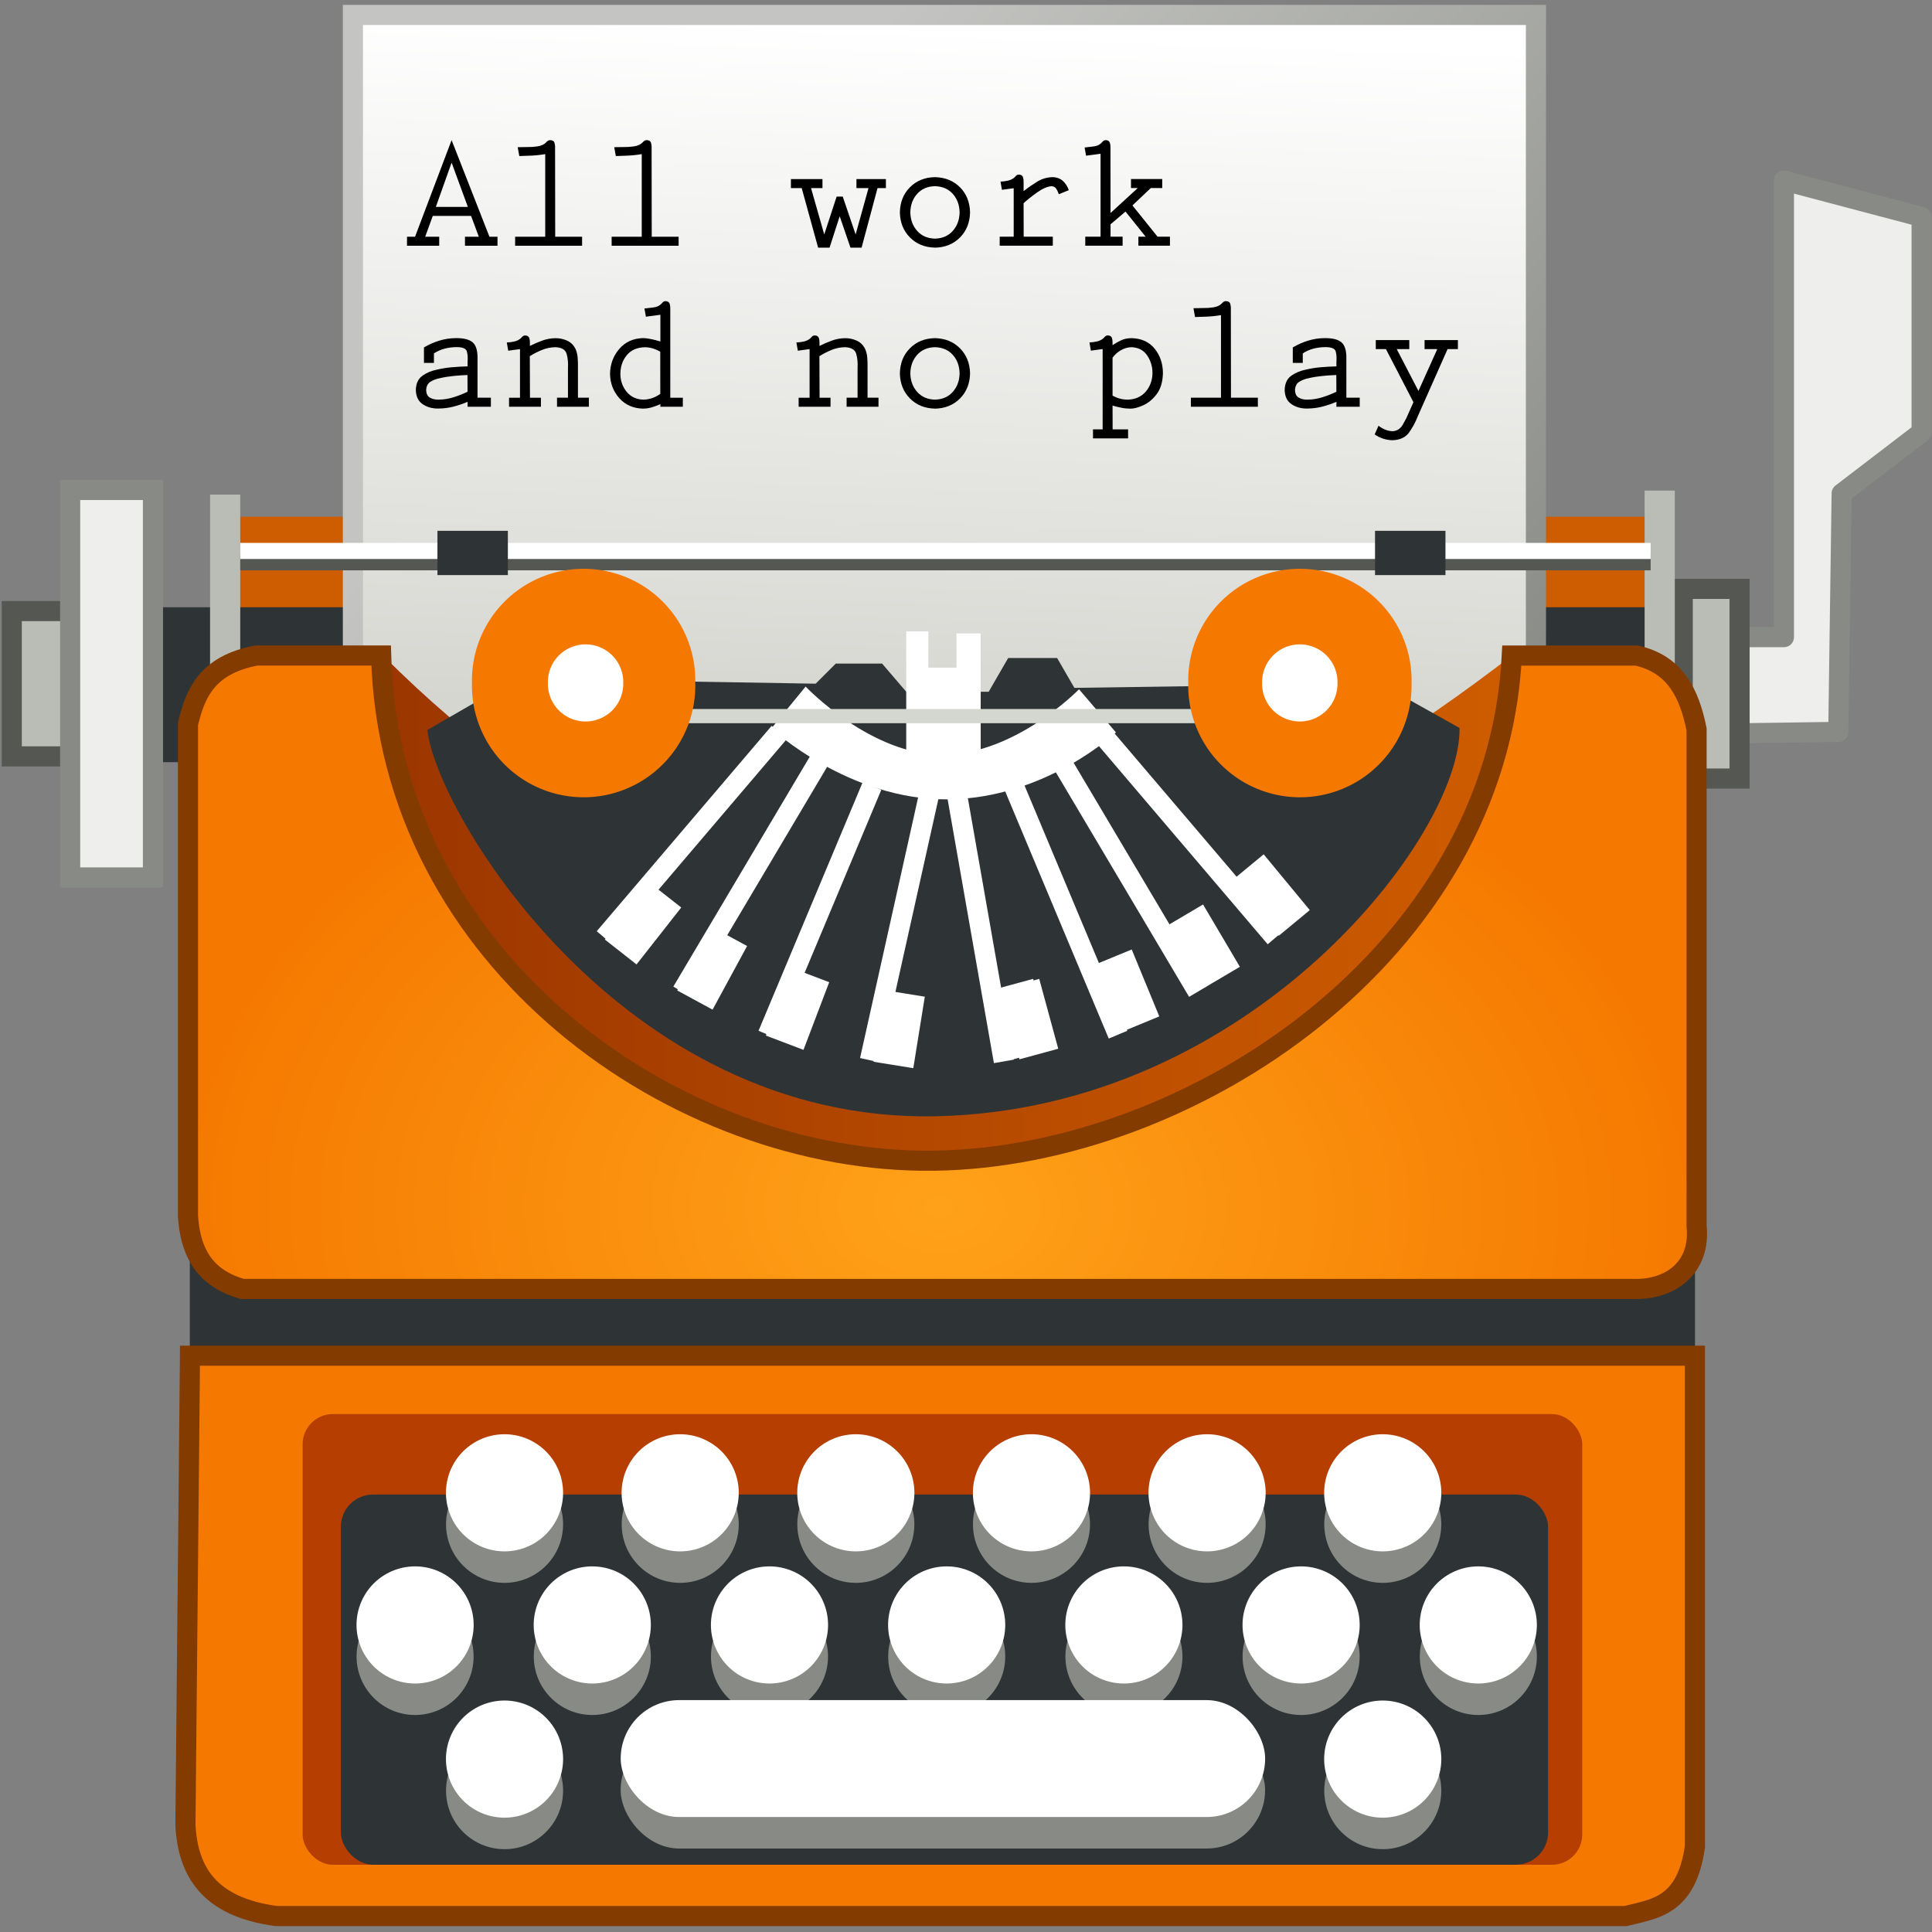 <?xml version="1.0" encoding="UTF-8" standalone="no"?>
<!-- Created with Inkscape (http://www.inkscape.org/) -->

<svg
   xmlns:dc="http://purl.org/dc/elements/1.1/"
   xmlns:cc="http://creativecommons.org/ns#"
   xmlns:rdf="http://www.w3.org/1999/02/22-rdf-syntax-ns#"
   xmlns:svg="http://www.w3.org/2000/svg"
   xmlns="http://www.w3.org/2000/svg"
   xmlns:xlink="http://www.w3.org/1999/xlink"
   xmlns:sodipodi="http://sodipodi.sourceforge.net/DTD/sodipodi-0.dtd"
   xmlns:inkscape="http://www.inkscape.org/namespaces/inkscape"
   width="48px"
   height="48px"
   id="svg4110"
   version="1.1"
   inkscape:version="0.48.5 r10040"
   sodipodi:docname="New document 5">
  <rect width="100%" height="100%" fill="#808080" stroke="none"/>
  <defs
     id="defs4112">
    <linearGradient
       id="linearGradient5194">
      <stop
         style="stop-color:#ffa219;stop-opacity:1;"
         offset="0"
         id="stop5196" />
      <stop
         style="stop-color:#f57900;stop-opacity:1;"
         offset="1"
         id="stop5198" />
    </linearGradient>
    <linearGradient
       id="linearGradient5082">
      <stop
         style="stop-color:#9c3600;stop-opacity:1;"
         offset="0"
         id="stop5084" />
      <stop
         style="stop-color:#ce5c00;stop-opacity:1"
         offset="1"
         id="stop5086" />
    </linearGradient>
    <linearGradient
       id="linearGradient5018">
      <stop
         style="stop-color:#c4c5c2;stop-opacity:1;"
         offset="0"
         id="stop5020" />
      <stop
         style="stop-color:#888a85;stop-opacity:1;"
         offset="1"
         id="stop5022" />
    </linearGradient>
    <linearGradient
       id="linearGradient5008">
      <stop
         style="stop-color:#ffffff;stop-opacity:1;"
         offset="0"
         id="stop5010" />
      <stop
         style="stop-color:#d6d6d1;stop-opacity:1;"
         offset="1"
         id="stop5012" />
    </linearGradient>
    <linearGradient
       inkscape:collect="always"
       xlink:href="#linearGradient5008"
       id="linearGradient5014"
       x1="24.413"
       y1="0.674"
       x2="23.798"
       y2="18.099"
       gradientUnits="userSpaceOnUse"
       gradientTransform="matrix(1,0,0,0.979,-0.338,0.078)" />
    <linearGradient
       inkscape:collect="always"
       xlink:href="#linearGradient5018"
       id="linearGradient5024"
       x1="21.028"
       y1="1.785"
       x2="38.698"
       y2="18.099"
       gradientUnits="userSpaceOnUse"
       gradientTransform="matrix(1,0,0,0.979,-0.338,0.078)" />
    <linearGradient
       inkscape:collect="always"
       xlink:href="#linearGradient5082"
       id="linearGradient5088"
       x1="9.856"
       y1="23.092"
       x2="37.898"
       y2="23.092"
       gradientUnits="userSpaceOnUse"
       gradientTransform="translate(-0.338,-0.357)" />
    <radialGradient
       inkscape:collect="always"
       xlink:href="#linearGradient5194"
       id="radialGradient5200"
       cx="23.682"
       cy="37.028"
       fx="23.682"
       fy="37.028"
       r="18.746"
       gradientTransform="matrix(1,0.008,-0.006,0.702,-0.125,3.8)"
       gradientUnits="userSpaceOnUse" />
  </defs>
  <sodipodi:namedview
     id="base"
     pagecolor="#ffffff"
     bordercolor="#666666"
     borderopacity="1.0"
     inkscape:pageopacity="0.0"
     inkscape:pageshadow="2"
     inkscape:zoom="14"
     inkscape:cx="-0.7417906"
     inkscape:cy="8.3182727"
     inkscape:current-layer="layer1"
     showgrid="false"
     inkscape:grid-bbox="true"
     inkscape:document-units="px"
     inkscape:window-width="2560"
     inkscape:window-height="1537"
     inkscape:window-x="-8"
     inkscape:window-y="-8"
     inkscape:window-maximized="1">
    <inkscape:grid
       type="xygrid"
       id="grid5241" />
  </sodipodi:namedview>
  <g
     id="layer1"
     inkscape:label="Layer 1"
     inkscape:groupmode="layer">
    <rect
       style="color:#000000;fill:#2e3436;fill-opacity:1;fill-rule:nonzero;stroke:none;stroke-width:0.1;marker:none;visibility:visible;display:inline;overflow:visible;enable-background:accumulate"
       id="rect5004"
       width="37.396"
       height="12.654"
       x="4.716"
       y="27.017" />
    <rect
       style="color:#000000;fill:#eeeeec;stroke:#888a85;stroke-width:0.5;stroke-miterlimit:4;stroke-dasharray:none;marker:none;visibility:visible;display:inline;overflow:visible;enable-background:accumulate"
       id="rect4992"
       width="1.55"
       height="2.649"
       x="41.26"
       y="15.737" />
    <path
       style="color:#000000;fill:#eeeeec;stroke:#888a85;stroke-width:0.5;stroke-linejoin:round;stroke-miterlimit:4;stroke-dasharray:none;marker:none;visibility:visible;display:inline;overflow:visible;enable-background:accumulate"
       d="m 43.236,15.829 1.085,0 0,-11.343 3.421,0.904 0,5.35 -1.986,1.52 -0.084,5.924 -2.812,0.04 z"
       id="path4996"
       inkscape:connector-curvature="0"
       sodipodi:nodetypes="ccccccccc" />
    <rect
       style="color:#000000;fill:#babdb6;stroke:#555753;stroke-width:0.5;stroke-miterlimit:4;stroke-dasharray:none;marker:none;visibility:visible;display:inline;overflow:visible;enable-background:accumulate"
       id="rect4994"
       width="1.412"
       height="4.713"
       x="41.807"
       y="14.63" />
    <rect
       style="color:#000000;fill:#ce5c00;stroke:none;stroke-width:0.1;marker:none;visibility:visible;display:inline;overflow:visible;enable-background:accumulate"
       id="rect4907"
       width="35.29"
       height="4.099"
       x="5.619"
       y="12.838" />
    <rect
       style="color:#000000;fill:#2e3436;stroke:none;stroke-width:0.1;marker:none;visibility:visible;display:inline;overflow:visible;enable-background:accumulate"
       id="rect4901"
       width="37.817"
       height="3.849"
       x="3.42"
       y="15.087" />
    <rect
       style="color:#000000;fill:#babdb6;stroke:none;stroke-width:0.1;marker:none;visibility:visible;display:inline;overflow:visible;enable-background:accumulate"
       id="rect4905"
       width="0.75"
       height="5.499"
       x="5.219"
       y="12.288" />
    <rect
       style="color:#000000;fill:url(#linearGradient5014);fill-opacity:1;stroke:url(#linearGradient5024);stroke-width:0.5;stroke-miterlimit:4;stroke-dasharray:none;marker:none;visibility:visible;display:inline;overflow:visible;enable-background:accumulate"
       id="rect4911"
       width="29.392"
       height="19.615"
       x="8.768"
       y="0.371" />
    <rect
       style="color:#000000;fill:#babdb6;stroke:none;stroke-width:0.1;marker:none;visibility:visible;display:inline;overflow:visible;enable-background:accumulate"
       id="rect4909"
       width="0.75"
       height="5.598"
       x="40.86"
       y="12.188" />
    <path
       style="color:#000000;fill:url(#linearGradient5088);fill-opacity:1;stroke:none;stroke-width:0.1;marker:none;visibility:visible;display:inline;overflow:visible;enable-background:accumulate"
       d="m 9.518,16.287 c 8.709,8.732 18.135,7.648 28.042,0 l 0,12.897 -27.643,0 z"
       id="path4921"
       inkscape:connector-curvature="0"
       sodipodi:nodetypes="ccccc" />
    <path
       style="color:#000000;fill:#2e3436;stroke:none;stroke-width:0.1;marker:none;visibility:visible;display:inline;overflow:visible;enable-background:accumulate"
       d="m 10.618,18.136 2.506,-1.447 4.192,0.247 2.949,0.05 0.5,-0.5 1.15,0 0.6,0.7 2.049,0 0.484,-0.838 1.216,0 0.429,0.742 3.72,-0.054 4.599,0.35 1.25,0.7 c 0.051,2.65 -5.14,9.475 -12.996,9.647 -7.856,0.172 -12.447,-7.601 -12.647,-9.597 z"
       id="path4946"
       inkscape:connector-curvature="0"
       sodipodi:nodetypes="cccccccccccccczc" />
    <path
       style="fill:url(#radialGradient5200);fill-opacity:1;stroke:#833b00;stroke-width:0.5;stroke-miterlimit:4;stroke-opacity:1;stroke-dasharray:none"
       d="m 4.67,30.204 0,-12.218 c 0.182,-0.759 0.468,-1.466 1.7,-1.7 l 3.099,0 C 9.66,23.872 16.814,28.927 23.215,28.837 29.615,28.747 37.197,23.666 37.561,16.287 l 3.099,0 c 0.971,0.216 1.313,0.956 1.491,1.833 l 0,12.334 c 0.11,1.04 -0.647,1.596 -1.57,1.57 l -34.561,0 C 5.288,31.812 4.738,31.345 4.67,30.204 z"
       id="path4129"
       inkscape:connector-curvature="0"
       sodipodi:nodetypes="cccczccccccc" />
    <rect
       style="color:#000000;fill:#babdb6;stroke:#555753;stroke-width:0.5;stroke-miterlimit:4;stroke-dasharray:none;marker:none;visibility:visible;display:inline;overflow:visible;enable-background:accumulate"
       id="rect4903"
       width="1.654"
       height="3.61"
       x="0.292"
       y="15.182" />
    <rect
       style="color:#000000;fill:#eeeeec;fill-opacity:1;fill-rule:nonzero;stroke:#888a85;stroke-width:0.5;stroke-miterlimit:4;stroke-dasharray:none;marker:none;visibility:visible;display:inline;overflow:visible;enable-background:accumulate"
       id="rect4899"
       width="2.057"
       height="9.627"
       x="1.743"
       y="12.173" />
    <path
       style="color:#000000;fill:#f57900;stroke:#833b00;stroke-width:0.5;marker:none;visibility:visible;display:inline;overflow:visible;enable-background:accumulate;stroke-miterlimit:4;stroke-dasharray:none;stroke-opacity:1"
       d="m 4.72,33.682 37.39,0 0,12.197 c -0.211,1.484 -0.993,1.542 -1.725,1.725 l -33.516,0 C 5.2,47.383 4.666,46.501 4.607,45.341 z"
       id="path4962"
       inkscape:connector-curvature="0"
       sodipodi:nodetypes="ccccccc" />
    <rect
       style="color:#000000;fill:#b53e00;fill-opacity:1;stroke:none;stroke-width:0.1;marker:none;visibility:visible;display:inline;overflow:visible;enable-background:accumulate"
       id="rect4970"
       width="31.791"
       height="11.197"
       x="7.519"
       y="35.132"
       ry="0.75" />
    <rect
       y="37.131"
       x="8.469"
       height="9.197"
       width="29.992"
       id="rect4972"
       style="color:#000000;fill:#2e3436;stroke:none;stroke-width:0.1;marker:none;visibility:visible;display:inline;overflow:visible;enable-background:accumulate"
       ry="0.8" />
    <rect
       y="13.77"
       x="5.969"
       height="0.4"
       width="35.041"
       id="rect5016"
       style="color:#000000;fill:#555753;stroke:none;stroke-width:0.1;marker:none;visibility:visible;display:inline;overflow:visible;enable-background:accumulate" />
    <rect
       style="color:#000000;fill:#ffffff;stroke:none;stroke-width:0.1;marker:none;visibility:visible;display:inline;overflow:visible;enable-background:accumulate"
       id="rect4974"
       width="35.041"
       height="0.4"
       x="5.969"
       y="13.488" />
    <path
       style="color:#000000;fill:#ffffff;stroke:none;stroke-width:0.1;marker:none;visibility:visible;display:inline;overflow:visible;enable-background:accumulate"
       d="m 22.515,18.886 0,-3.199 0.55,0 0,0.9 0.7,0 0,-0.85 0.6,0 0,3.099 z"
       id="path4980"
       inkscape:connector-curvature="0" />
    <path
       style="color:#000000;fill:#ffffff;stroke:none;stroke-width:0.1;marker:none;visibility:visible;display:inline;overflow:visible;enable-background:accumulate"
       d="m 19.163,18.099 0.852,-1.041 c 0,0 1.631,1.72 3.435,1.695 1.804,-0.024 3.358,-1.628 3.358,-1.628 l 0.917,1.072 c 0,0 -1.737,1.645 -4.189,1.663 -2.452,0.018 -4.372,-1.761 -4.372,-1.761 z"
       id="path4954"
       inkscape:connector-curvature="0"
       sodipodi:nodetypes="cczcczc" />
    <rect
       style="color:#000000;fill:#2e3436;stroke:none;stroke-width:0.1;marker:none;visibility:visible;display:inline;overflow:visible;enable-background:accumulate"
       id="rect4976"
       width="1.75"
       height="1.1"
       x="10.868"
       y="13.188" />
    <rect
       y="13.188"
       x="34.162"
       height="1.1"
       width="1.75"
       id="rect4978"
       style="color:#000000;fill:#2e3436;stroke:none;stroke-width:0.1;marker:none;visibility:visible;display:inline;overflow:visible;enable-background:accumulate" />
    <rect
       style="color:#000000;fill:#d3d7cf;fill-opacity:1;fill-rule:nonzero;stroke:none;stroke-width:0.1;marker:none;visibility:visible;display:inline;overflow:visible;enable-background:accumulate"
       id="rect5006"
       width="13.714"
       height="0.353"
       x="16.663"
       y="17.615" />
    <path
       sodipodi:type="arc"
       style="color:#000000;fill:#f57900;stroke:none;stroke-width:0.096;marker:none;visibility:visible;display:inline;overflow:visible;enable-background:accumulate"
       id="path4913"
       sodipodi:cx="20.339285"
       sodipodi:cy="20.482143"
       sodipodi:rx="1.9107143"
       sodipodi:ry="1.9107143"
       d="m 22.25,20.482 a 1.911,1.911 0 1 1 -3.821,0 1.911,1.911 0 1 1 3.821,0 z"
       transform="matrix(1.452,0,0,1.452,-15.033,-12.77)" />
    <path
       transform="matrix(1.452,0,0,1.452,2.763,-12.77)"
       d="m 22.25,20.482 a 1.911,1.911 0 1 1 -3.821,0 1.911,1.911 0 1 1 3.821,0 z"
       sodipodi:ry="1.9107143"
       sodipodi:rx="1.9107143"
       sodipodi:cy="20.482143"
       sodipodi:cx="20.339285"
       id="path4915"
       style="color:#000000;fill:#f57900;stroke:none;stroke-width:0.096;marker:none;visibility:visible;display:inline;overflow:visible;enable-background:accumulate"
       sodipodi:type="arc" />
    <path
       sodipodi:type="arc"
       style="color:#000000;fill:#ffffff;stroke:none;stroke-width:0.286;marker:none;visibility:visible;display:inline;overflow:visible;enable-background:accumulate"
       id="path4917"
       sodipodi:cx="20.339285"
       sodipodi:cy="20.482143"
       sodipodi:rx="1.9107143"
       sodipodi:ry="1.9107143"
       d="m 22.25,20.482 a 1.911,1.911 0 1 1 -3.821,0 1.911,1.911 0 1 1 3.821,0 z"
       transform="matrix(0.49,0,0,0.49,22.327,6.931)" />
    <path
       transform="matrix(0.49,0,0,0.49,4.582,6.931)"
       d="m 22.25,20.482 a 1.911,1.911 0 1 1 -3.821,0 1.911,1.911 0 1 1 3.821,0 z"
       sodipodi:ry="1.9107143"
       sodipodi:rx="1.9107143"
       sodipodi:cy="20.482143"
       sodipodi:cx="20.339285"
       id="path4919"
       style="color:#000000;fill:#ffffff;stroke:none;stroke-width:0.286;marker:none;visibility:visible;display:inline;overflow:visible;enable-background:accumulate"
       sodipodi:type="arc" />
    <g
       id="g5176"
       transform="translate(-0.338,-0.18)"
       style="fill:#888a85">
      <path
         transform="matrix(2.089,0,0,2.089,-27.438,-32.19)"
         d="m 18.929,35.196 c 0,0.385 -0.312,0.696 -0.696,0.696 -0.385,0 -0.696,-0.312 -0.696,-0.696 0,-0.385 0.312,-0.696 0.696,-0.696 0.385,0 0.696,0.312 0.696,0.696 z"
         sodipodi:ry="0.6964286"
         sodipodi:rx="0.6964286"
         sodipodi:cy="35.19643"
         sodipodi:cx="18.232143"
         id="path5144"
         style="color:#000000;fill:#888a85;stroke:none;stroke-width:0.1;marker:none;visibility:visible;display:inline;overflow:visible;enable-background:accumulate"
         sodipodi:type="arc" />
      <path
         sodipodi:type="arc"
         style="color:#000000;fill:#888a85;stroke:none;stroke-width:0.1;marker:none;visibility:visible;display:inline;overflow:visible;enable-background:accumulate"
         id="path5146"
         sodipodi:cx="18.232143"
         sodipodi:cy="35.19643"
         sodipodi:rx="0.6964286"
         sodipodi:ry="0.6964286"
         d="m 18.929,35.196 c 0,0.385 -0.312,0.696 -0.696,0.696 -0.385,0 -0.696,-0.312 -0.696,-0.696 0,-0.385 0.312,-0.696 0.696,-0.696 0.385,0 0.696,0.312 0.696,0.696 z"
         transform="matrix(2.089,0,0,2.089,-23.035,-32.19)" />
      <path
         transform="matrix(2.089,0,0,2.089,-25.215,-28.856)"
         d="m 18.929,35.196 c 0,0.385 -0.312,0.696 -0.696,0.696 -0.385,0 -0.696,-0.312 -0.696,-0.696 0,-0.385 0.312,-0.696 0.696,-0.696 0.385,0 0.696,0.312 0.696,0.696 z"
         sodipodi:ry="0.6964286"
         sodipodi:rx="0.6964286"
         sodipodi:cy="35.19643"
         sodipodi:cx="18.232143"
         id="path5148"
         style="color:#000000;fill:#888a85;stroke:none;stroke-width:0.1;marker:none;visibility:visible;display:inline;overflow:visible;enable-background:accumulate"
         sodipodi:type="arc" />
      <rect
         style="color:#000000;fill:#888a85;fill-opacity:1;fill-rule:nonzero;stroke:none;stroke-width:1;marker:none;visibility:visible;display:inline;overflow:visible;enable-background:accumulate"
         id="rect5150"
         width="16.011"
         height="2.904"
         x="15.758"
         y="43.202"
         ry="1.452" />
      <path
         transform="matrix(2.089,0,0,2.089,-3.396,-28.856)"
         d="m 18.929,35.196 c 0,0.385 -0.312,0.696 -0.696,0.696 -0.385,0 -0.696,-0.312 -0.696,-0.696 0,-0.385 0.312,-0.696 0.696,-0.696 0.385,0 0.696,0.312 0.696,0.696 z"
         sodipodi:ry="0.6964286"
         sodipodi:rx="0.6964286"
         sodipodi:cy="35.19643"
         sodipodi:cx="18.232143"
         id="path5152"
         style="color:#000000;fill:#888a85;stroke:none;stroke-width:0.1;marker:none;visibility:visible;display:inline;overflow:visible;enable-background:accumulate"
         sodipodi:type="arc" />
      <path
         sodipodi:type="arc"
         style="color:#000000;fill:#888a85;stroke:none;stroke-width:0.1;marker:none;visibility:visible;display:inline;overflow:visible;enable-background:accumulate"
         id="path5154"
         sodipodi:cx="18.232143"
         sodipodi:cy="35.19643"
         sodipodi:rx="0.6964286"
         sodipodi:ry="0.6964286"
         d="m 18.929,35.196 c 0,0.385 -0.312,0.696 -0.696,0.696 -0.385,0 -0.696,-0.312 -0.696,-0.696 0,-0.385 0.312,-0.696 0.696,-0.696 0.385,0 0.696,0.312 0.696,0.696 z"
         transform="matrix(2.089,0,0,2.089,-25.215,-35.473)" />
      <path
         transform="matrix(2.089,0,0,2.089,-20.851,-35.473)"
         d="m 18.929,35.196 c 0,0.385 -0.312,0.696 -0.696,0.696 -0.385,0 -0.696,-0.312 -0.696,-0.696 0,-0.385 0.312,-0.696 0.696,-0.696 0.385,0 0.696,0.312 0.696,0.696 z"
         sodipodi:ry="0.6964286"
         sodipodi:rx="0.6964286"
         sodipodi:cy="35.19643"
         sodipodi:cx="18.232143"
         id="path5156"
         style="color:#000000;fill:#888a85;stroke:none;stroke-width:0.1;marker:none;visibility:visible;display:inline;overflow:visible;enable-background:accumulate"
         sodipodi:type="arc" />
      <path
         sodipodi:type="arc"
         style="color:#000000;fill:#888a85;stroke:none;stroke-width:0.1;marker:none;visibility:visible;display:inline;overflow:visible;enable-background:accumulate"
         id="path5158"
         sodipodi:cx="18.232143"
         sodipodi:cy="35.19643"
         sodipodi:rx="0.6964286"
         sodipodi:ry="0.6964286"
         d="m 18.929,35.196 c 0,0.385 -0.312,0.696 -0.696,0.696 -0.385,0 -0.696,-0.312 -0.696,-0.696 0,-0.385 0.312,-0.696 0.696,-0.696 0.385,0 0.696,0.312 0.696,0.696 z"
         transform="matrix(2.089,0,0,2.089,-16.488,-35.473)" />
      <path
         transform="matrix(2.089,0,0,2.089,-7.76,-35.473)"
         d="m 18.929,35.196 c 0,0.385 -0.312,0.696 -0.696,0.696 -0.385,0 -0.696,-0.312 -0.696,-0.696 0,-0.385 0.312,-0.696 0.696,-0.696 0.385,0 0.696,0.312 0.696,0.696 z"
         sodipodi:ry="0.6964286"
         sodipodi:rx="0.6964286"
         sodipodi:cy="35.19643"
         sodipodi:cx="18.232143"
         id="path5160"
         style="color:#000000;fill:#888a85;stroke:none;stroke-width:0.1;marker:none;visibility:visible;display:inline;overflow:visible;enable-background:accumulate"
         sodipodi:type="arc" />
      <path
         sodipodi:type="arc"
         style="color:#000000;fill:#888a85;stroke:none;stroke-width:0.1;marker:none;visibility:visible;display:inline;overflow:visible;enable-background:accumulate"
         id="path5162"
         sodipodi:cx="18.232143"
         sodipodi:cy="35.19643"
         sodipodi:rx="0.6964286"
         sodipodi:ry="0.6964286"
         d="m 18.929,35.196 c 0,0.385 -0.312,0.696 -0.696,0.696 -0.385,0 -0.696,-0.312 -0.696,-0.696 0,-0.385 0.312,-0.696 0.696,-0.696 0.385,0 0.696,0.312 0.696,0.696 z"
         transform="matrix(2.089,0,0,2.089,-3.396,-35.473)" />
      <path
         sodipodi:type="arc"
         style="color:#000000;fill:#888a85;stroke:none;stroke-width:0.1;marker:none;visibility:visible;display:inline;overflow:visible;enable-background:accumulate"
         id="path5164"
         sodipodi:cx="18.232143"
         sodipodi:cy="35.19643"
         sodipodi:rx="0.6964286"
         sodipodi:ry="0.6964286"
         d="m 18.929,35.196 c 0,0.385 -0.312,0.696 -0.696,0.696 -0.385,0 -0.696,-0.312 -0.696,-0.696 0,-0.385 0.312,-0.696 0.696,-0.696 0.385,0 0.696,0.312 0.696,0.696 z"
         transform="matrix(2.089,0,0,2.089,-12.124,-35.473)" />
      <path
         sodipodi:type="arc"
         style="color:#000000;fill:#888a85;stroke:none;stroke-width:0.1;marker:none;visibility:visible;display:inline;overflow:visible;enable-background:accumulate"
         id="path5166"
         sodipodi:cx="18.232143"
         sodipodi:cy="35.19643"
         sodipodi:rx="0.6964286"
         sodipodi:ry="0.6964286"
         d="m 18.929,35.196 c 0,0.385 -0.312,0.696 -0.696,0.696 -0.385,0 -0.696,-0.312 -0.696,-0.696 0,-0.385 0.312,-0.696 0.696,-0.696 0.385,0 0.696,0.312 0.696,0.696 z"
         transform="matrix(2.089,0,0,2.089,-18.633,-32.19)" />
      <path
         transform="matrix(2.089,0,0,2.089,-14.23,-32.19)"
         d="m 18.929,35.196 c 0,0.385 -0.312,0.696 -0.696,0.696 -0.385,0 -0.696,-0.312 -0.696,-0.696 0,-0.385 0.312,-0.696 0.696,-0.696 0.385,0 0.696,0.312 0.696,0.696 z"
         sodipodi:ry="0.6964286"
         sodipodi:rx="0.6964286"
         sodipodi:cy="35.19643"
         sodipodi:cx="18.232143"
         id="path5168"
         style="color:#000000;fill:#888a85;stroke:none;stroke-width:0.1;marker:none;visibility:visible;display:inline;overflow:visible;enable-background:accumulate"
         sodipodi:type="arc" />
      <path
         transform="matrix(2.089,0,0,2.089,-9.827,-32.19)"
         d="m 18.929,35.196 c 0,0.385 -0.312,0.696 -0.696,0.696 -0.385,0 -0.696,-0.312 -0.696,-0.696 0,-0.385 0.312,-0.696 0.696,-0.696 0.385,0 0.696,0.312 0.696,0.696 z"
         sodipodi:ry="0.6964286"
         sodipodi:rx="0.6964286"
         sodipodi:cy="35.19643"
         sodipodi:cx="18.232143"
         id="path5170"
         style="color:#000000;fill:#888a85;stroke:none;stroke-width:0.1;marker:none;visibility:visible;display:inline;overflow:visible;enable-background:accumulate"
         sodipodi:type="arc" />
      <path
         sodipodi:type="arc"
         style="color:#000000;fill:#888a85;stroke:none;stroke-width:0.1;marker:none;visibility:visible;display:inline;overflow:visible;enable-background:accumulate"
         id="path5172"
         sodipodi:cx="18.232143"
         sodipodi:cy="35.19643"
         sodipodi:rx="0.6964286"
         sodipodi:ry="0.6964286"
         d="m 18.929,35.196 c 0,0.385 -0.312,0.696 -0.696,0.696 -0.385,0 -0.696,-0.312 -0.696,-0.696 0,-0.385 0.312,-0.696 0.696,-0.696 0.385,0 0.696,0.312 0.696,0.696 z"
         transform="matrix(2.089,0,0,2.089,-5.425,-32.19)" />
      <path
         transform="matrix(2.089,0,0,2.089,-1.022,-32.19)"
         d="m 18.929,35.196 c 0,0.385 -0.312,0.696 -0.696,0.696 -0.385,0 -0.696,-0.312 -0.696,-0.696 0,-0.385 0.312,-0.696 0.696,-0.696 0.385,0 0.696,0.312 0.696,0.696 z"
         sodipodi:ry="0.6964286"
         sodipodi:rx="0.6964286"
         sodipodi:cy="35.19643"
         sodipodi:cx="18.232143"
         id="path5174"
         style="color:#000000;fill:#888a85;stroke:none;stroke-width:0.1;marker:none;visibility:visible;display:inline;overflow:visible;enable-background:accumulate"
         sodipodi:type="arc" />
    </g>
    <path
       transform="matrix(2.089,0,0,2.089,-27.775,-33.153)"
       d="m 18.929,35.196 a 0.696,0.696 0 1 1 -1.393,0 0.696,0.696 0 1 1 1.393,0 z"
       sodipodi:ry="0.6964286"
       sodipodi:rx="0.6964286"
       sodipodi:cy="35.19643"
       sodipodi:cx="18.232143"
       id="path5026"
       style="color:#000000;fill:#ffffff;stroke:none;stroke-width:0.1;marker:none;visibility:visible;display:inline;overflow:visible;enable-background:accumulate"
       sodipodi:type="arc" />
    <path
       sodipodi:type="arc"
       style="color:#000000;fill:#ffffff;stroke:none;stroke-width:0.1;marker:none;visibility:visible;display:inline;overflow:visible;enable-background:accumulate"
       id="path5028"
       sodipodi:cx="18.232143"
       sodipodi:cy="35.19643"
       sodipodi:rx="0.6964286"
       sodipodi:ry="0.6964286"
       d="m 18.929,35.196 a 0.696,0.696 0 1 1 -1.393,0 0.696,0.696 0 1 1 1.393,0 z"
       transform="matrix(2.089,0,0,2.089,-23.373,-33.153)" />
    <path
       transform="matrix(2.089,0,0,2.089,-25.553,-29.82)"
       d="m 18.929,35.196 a 0.696,0.696 0 1 1 -1.393,0 0.696,0.696 0 1 1 1.393,0 z"
       sodipodi:ry="0.6964286"
       sodipodi:rx="0.6964286"
       sodipodi:cy="35.19643"
       sodipodi:cx="18.232143"
       id="path5030"
       style="color:#000000;fill:#ffffff;stroke:none;stroke-width:0.1;marker:none;visibility:visible;display:inline;overflow:visible;enable-background:accumulate"
       sodipodi:type="arc" />
    <rect
       style="color:#000000;fill:#ffffff;fill-opacity:1;fill-rule:nonzero;stroke:none;stroke-width:1;marker:none;visibility:visible;display:inline;overflow:visible;enable-background:accumulate"
       id="rect5108"
       width="16.011"
       height="2.904"
       x="15.421"
       y="42.239"
       ry="1.452" />
    <path
       transform="matrix(2.089,0,0,2.089,-3.734,-29.82)"
       d="m 18.929,35.196 a 0.696,0.696 0 1 1 -1.393,0 0.696,0.696 0 1 1 1.393,0 z"
       sodipodi:ry="0.6964286"
       sodipodi:rx="0.6964286"
       sodipodi:cy="35.19643"
       sodipodi:cx="18.232143"
       id="path5038"
       style="color:#000000;fill:#ffffff;stroke:none;stroke-width:0.1;marker:none;visibility:visible;display:inline;overflow:visible;enable-background:accumulate"
       sodipodi:type="arc" />
    <path
       sodipodi:type="arc"
       style="color:#000000;fill:#ffffff;stroke:none;stroke-width:0.1;marker:none;visibility:visible;display:inline;overflow:visible;enable-background:accumulate"
       id="path5044"
       sodipodi:cx="18.232143"
       sodipodi:cy="35.19643"
       sodipodi:rx="0.6964286"
       sodipodi:ry="0.6964286"
       d="m 18.929,35.196 a 0.696,0.696 0 1 1 -1.393,0 0.696,0.696 0 1 1 1.393,0 z"
       transform="matrix(2.089,0,0,2.089,-25.553,-36.436)" />
    <path
       transform="matrix(2.089,0,0,2.089,-21.189,-36.436)"
       d="m 18.929,35.196 a 0.696,0.696 0 1 1 -1.393,0 0.696,0.696 0 1 1 1.393,0 z"
       sodipodi:ry="0.6964286"
       sodipodi:rx="0.6964286"
       sodipodi:cy="35.19643"
       sodipodi:cx="18.232143"
       id="path5046"
       style="color:#000000;fill:#ffffff;stroke:none;stroke-width:0.1;marker:none;visibility:visible;display:inline;overflow:visible;enable-background:accumulate"
       sodipodi:type="arc" />
    <path
       sodipodi:type="arc"
       style="color:#000000;fill:#ffffff;stroke:none;stroke-width:0.1;marker:none;visibility:visible;display:inline;overflow:visible;enable-background:accumulate"
       id="path5048"
       sodipodi:cx="18.232143"
       sodipodi:cy="35.19643"
       sodipodi:rx="0.6964286"
       sodipodi:ry="0.6964286"
       d="m 18.929,35.196 a 0.696,0.696 0 1 1 -1.393,0 0.696,0.696 0 1 1 1.393,0 z"
       transform="matrix(2.089,0,0,2.089,-16.825,-36.436)" />
    <path
       transform="matrix(2.089,0,0,2.089,-8.098,-36.436)"
       d="m 18.929,35.196 a 0.696,0.696 0 1 1 -1.393,0 0.696,0.696 0 1 1 1.393,0 z"
       sodipodi:ry="0.6964286"
       sodipodi:rx="0.6964286"
       sodipodi:cy="35.19643"
       sodipodi:cx="18.232143"
       id="path5050"
       style="color:#000000;fill:#ffffff;stroke:none;stroke-width:0.1;marker:none;visibility:visible;display:inline;overflow:visible;enable-background:accumulate"
       sodipodi:type="arc" />
    <path
       sodipodi:type="arc"
       style="color:#000000;fill:#ffffff;stroke:none;stroke-width:0.1;marker:none;visibility:visible;display:inline;overflow:visible;enable-background:accumulate"
       id="path5052"
       sodipodi:cx="18.232143"
       sodipodi:cy="35.19643"
       sodipodi:rx="0.6964286"
       sodipodi:ry="0.6964286"
       d="m 18.929,35.196 a 0.696,0.696 0 1 1 -1.393,0 0.696,0.696 0 1 1 1.393,0 z"
       transform="matrix(2.089,0,0,2.089,-3.734,-36.436)" />
    <path
       sodipodi:type="arc"
       style="color:#000000;fill:#ffffff;stroke:none;stroke-width:0.1;marker:none;visibility:visible;display:inline;overflow:visible;enable-background:accumulate"
       id="path5054"
       sodipodi:cx="18.232143"
       sodipodi:cy="35.19643"
       sodipodi:rx="0.6964286"
       sodipodi:ry="0.6964286"
       d="m 18.929,35.196 a 0.696,0.696 0 1 1 -1.393,0 0.696,0.696 0 1 1 1.393,0 z"
       transform="matrix(2.089,0,0,2.089,-12.461,-36.436)" />
    <path
       sodipodi:type="arc"
       style="color:#000000;fill:#ffffff;stroke:none;stroke-width:0.1;marker:none;visibility:visible;display:inline;overflow:visible;enable-background:accumulate"
       id="path5056"
       sodipodi:cx="18.232143"
       sodipodi:cy="35.19643"
       sodipodi:rx="0.6964286"
       sodipodi:ry="0.6964286"
       d="m 18.929,35.196 a 0.696,0.696 0 1 1 -1.393,0 0.696,0.696 0 1 1 1.393,0 z"
       transform="matrix(2.089,0,0,2.089,-18.97,-33.153)" />
    <path
       transform="matrix(2.089,0,0,2.089,-14.568,-33.153)"
       d="m 18.929,35.196 a 0.696,0.696 0 1 1 -1.393,0 0.696,0.696 0 1 1 1.393,0 z"
       sodipodi:ry="0.6964286"
       sodipodi:rx="0.6964286"
       sodipodi:cy="35.19643"
       sodipodi:cx="18.232143"
       id="path5058"
       style="color:#000000;fill:#ffffff;stroke:none;stroke-width:0.1;marker:none;visibility:visible;display:inline;overflow:visible;enable-background:accumulate"
       sodipodi:type="arc" />
    <path
       transform="matrix(2.089,0,0,2.089,-10.165,-33.153)"
       d="m 18.929,35.196 a 0.696,0.696 0 1 1 -1.393,0 0.696,0.696 0 1 1 1.393,0 z"
       sodipodi:ry="0.6964286"
       sodipodi:rx="0.6964286"
       sodipodi:cy="35.19643"
       sodipodi:cx="18.232143"
       id="path5060"
       style="color:#000000;fill:#ffffff;stroke:none;stroke-width:0.1;marker:none;visibility:visible;display:inline;overflow:visible;enable-background:accumulate"
       sodipodi:type="arc" />
    <path
       sodipodi:type="arc"
       style="color:#000000;fill:#ffffff;stroke:none;stroke-width:0.1;marker:none;visibility:visible;display:inline;overflow:visible;enable-background:accumulate"
       id="path5062"
       sodipodi:cx="18.232143"
       sodipodi:cy="35.19643"
       sodipodi:rx="0.6964286"
       sodipodi:ry="0.6964286"
       d="m 18.929,35.196 a 0.696,0.696 0 1 1 -1.393,0 0.696,0.696 0 1 1 1.393,0 z"
       transform="matrix(2.089,0,0,2.089,-5.762,-33.153)" />
    <path
       transform="matrix(2.089,0,0,2.089,-1.36,-33.153)"
       d="m 18.929,35.196 a 0.696,0.696 0 1 1 -1.393,0 0.696,0.696 0 1 1 1.393,0 z"
       sodipodi:ry="0.6964286"
       sodipodi:rx="0.6964286"
       sodipodi:cy="35.19643"
       sodipodi:cx="18.232143"
       id="path5064"
       style="color:#000000;fill:#ffffff;stroke:none;stroke-width:0.1;marker:none;visibility:visible;display:inline;overflow:visible;enable-background:accumulate"
       sodipodi:type="arc" />
    <path
       style="fill:none;stroke:#ffffff;stroke-width:0.5;stroke-linecap:butt;stroke-linejoin:miter;stroke-miterlimit:4;stroke-opacity:1;stroke-dasharray:none"
       d="m 19.36,18.197 -4.344,5.101"
       id="path5066"
       inkscape:connector-curvature="0" />
    <path
       inkscape:connector-curvature="0"
       id="path5068"
       d="m 20.363,18.877 -3.419,5.762"
       style="fill:none;stroke:#ffffff;stroke-width:0.5;stroke-linecap:butt;stroke-linejoin:miter;stroke-miterlimit:4;stroke-opacity:1;stroke-dasharray:none" />
    <path
       style="fill:none;stroke:#ffffff;stroke-width:0.5;stroke-linecap:butt;stroke-linejoin:miter;stroke-miterlimit:4;stroke-opacity:1;stroke-dasharray:none"
       d="m 21.665,19.527 -2.589,6.179"
       id="path5070"
       inkscape:connector-curvature="0" />
    <path
       inkscape:connector-curvature="0"
       id="path5072"
       d="M 23.069,19.801 21.612,26.341"
       style="fill:none;stroke:#ffffff;stroke-width:0.5;stroke-linecap:butt;stroke-linejoin:miter;stroke-miterlimit:4;stroke-opacity:1;stroke-dasharray:none" />
    <path
       inkscape:connector-curvature="0"
       id="path5074"
       d="m 27.342,18.197 4.344,5.101"
       style="fill:none;stroke:#ffffff;stroke-width:0.5;stroke-linecap:butt;stroke-linejoin:miter;stroke-miterlimit:4;stroke-opacity:1;stroke-dasharray:none" />
    <path
       style="fill:none;stroke:#ffffff;stroke-width:0.5;stroke-linecap:butt;stroke-linejoin:miter;stroke-miterlimit:4;stroke-opacity:1;stroke-dasharray:none"
       d="m 26.339,18.877 3.419,5.762"
       id="path5076"
       inkscape:connector-curvature="0" />
    <path
       inkscape:connector-curvature="0"
       id="path5078"
       d="m 25.188,19.527 2.589,6.179"
       style="fill:none;stroke:#ffffff;stroke-width:0.5;stroke-linecap:butt;stroke-linejoin:miter;stroke-miterlimit:4;stroke-opacity:1;stroke-dasharray:none" />
    <path
       style="fill:none;stroke:#ffffff;stroke-width:0.5;stroke-linecap:butt;stroke-linejoin:miter;stroke-miterlimit:4;stroke-opacity:1;stroke-dasharray:none"
       d="m 23.782,19.771 1.158,6.599"
       id="path5080"
       inkscape:connector-curvature="0" />
    <path
       inkscape:connector-curvature="0"
       id="path5090"
       d="m 16.532,22.238 -1.111,1.414"
       style="fill:none;stroke:#ffffff;stroke-width:1;stroke-linecap:butt;stroke-linejoin:miter;stroke-miterlimit:4;stroke-opacity:1;stroke-dasharray:none"
       sodipodi:nodetypes="cc" />
    <path
       sodipodi:nodetypes="cc"
       style="fill:none;stroke:#ffffff;stroke-width:1;stroke-linecap:butt;stroke-linejoin:miter;stroke-miterlimit:4;stroke-opacity:1;stroke-dasharray:none"
       d="m 18.122,23.265 -0.858,1.581"
       id="path5092"
       inkscape:connector-curvature="0" />
    <path
       inkscape:connector-curvature="0"
       id="path5094"
       d="m 20.134,24.225 -0.639,1.681"
       style="fill:none;stroke:#ffffff;stroke-width:1;stroke-linecap:butt;stroke-linejoin:miter;stroke-miterlimit:4;stroke-opacity:1;stroke-dasharray:none"
       sodipodi:nodetypes="cc" />
    <path
       sodipodi:nodetypes="cc"
       style="fill:none;stroke:#ffffff;stroke-width:1;stroke-linecap:butt;stroke-linejoin:miter;stroke-miterlimit:4;stroke-opacity:1;stroke-dasharray:none"
       d="m 22.483,24.683 -0.286,1.776"
       id="path5096"
       inkscape:connector-curvature="0" />
    <path
       inkscape:connector-curvature="0"
       id="path5098"
       d="m 25.337,24.451 0.472,1.736"
       style="fill:none;stroke:#ffffff;stroke-width:1;stroke-linecap:butt;stroke-linejoin:miter;stroke-miterlimit:4;stroke-opacity:1;stroke-dasharray:none"
       sodipodi:nodetypes="cc" />
    <path
       sodipodi:nodetypes="cc"
       style="fill:none;stroke:#ffffff;stroke-width:1;stroke-linecap:butt;stroke-linejoin:miter;stroke-miterlimit:4;stroke-opacity:1;stroke-dasharray:none"
       d="m 25.185,24.451 0.472,1.736"
       id="path5100"
       inkscape:connector-curvature="0" />
    <path
       inkscape:connector-curvature="0"
       id="path5102"
       d="m 27.655,23.78 0.685,1.663"
       style="fill:none;stroke:#ffffff;stroke-width:1;stroke-linecap:butt;stroke-linejoin:miter;stroke-miterlimit:4;stroke-opacity:1;stroke-dasharray:none"
       sodipodi:nodetypes="cc" />
    <path
       sodipodi:nodetypes="cc"
       style="fill:none;stroke:#ffffff;stroke-width:1;stroke-linecap:butt;stroke-linejoin:miter;stroke-miterlimit:4;stroke-opacity:1;stroke-dasharray:none"
       d="m 29.459,22.726 0.915,1.548"
       id="path5104"
       inkscape:connector-curvature="0" />
    <path
       inkscape:connector-curvature="0"
       id="path5106"
       d="m 31.01,21.544 1.146,1.386"
       style="fill:none;stroke:#ffffff;stroke-width:1;stroke-linecap:butt;stroke-linejoin:miter;stroke-miterlimit:4;stroke-opacity:1;stroke-dasharray:none"
       sodipodi:nodetypes="cc" />
    <g
       style="font-size:4px;font-style:normal;font-variant:normal;font-weight:bold;font-stretch:normal;text-align:start;line-height:100%;letter-spacing:0px;word-spacing:0px;writing-mode:lr-tb;text-anchor:start;fill:#000000;fill-opacity:1;stroke:none;font-family:Prestige Elite Std;-inkscape-font-specification:Prestige Elite Std Bold"
       id="text5202"
       transform="translate(-0.338,-0.357)">
      <path
         d="m 11.558,3.838 -0.908,2.4 -0.2,0 0,0.224 0.8,0 0,-0.224 -0.348,0 0.188,-0.516 0.952,0 0.192,0.516 -0.344,0 0,0.224 0.808,0 0,-0.224 -0.2,0 z m 0.404,1.66 -0.796,0 0.392,-1.1 z"
         id="path5209"
         inkscape:connector-curvature="0" />
      <path
         d="m 14.129,4.046 c 0.003,-0.047 -0.002,-0.093 -0.013,-0.137 -0.012,-0.044 -0.047,-0.068 -0.106,-0.071 -0.025,2.527e-4 -0.046,0.006 -0.061,0.017 -0.016,0.011 -0.031,0.025 -0.046,0.043 -0.049,0.05 -0.12,0.082 -0.21,0.095 -0.091,0.013 -0.17,0.019 -0.237,0.017 l -0.256,0.004 0.04,0.22 0.232,-0.008 c 0.139,-0.003 0.277,-0.017 0.412,-0.04 l 0,2.052 -0.748,0 0,0.224 1.664,0 0,-0.224 -0.668,0 z"
         id="path5211"
         inkscape:connector-curvature="0" />
      <path
         d="m 16.527,4.046 c 0.003,-0.047 -0.002,-0.093 -0.013,-0.137 -0.012,-0.044 -0.047,-0.068 -0.106,-0.071 -0.025,2.527e-4 -0.046,0.006 -0.061,0.017 -0.016,0.011 -0.031,0.025 -0.046,0.043 -0.049,0.05 -0.12,0.082 -0.21,0.095 -0.091,0.013 -0.17,0.019 -0.237,0.017 l -0.256,0.004 0.04,0.22 0.232,-0.008 c 0.139,-0.003 0.277,-0.017 0.412,-0.04 l 0,2.052 -0.748,0 0,0.224 1.664,0 0,-0.224 -0.668,0 z"
         id="path5213"
         inkscape:connector-curvature="0" />
      <path
         d="m 19.988,4.806 0,0.224 0.268,0 0.408,1.48 0.284,0 0.252,-0.78 0.268,0.78 0.276,0 0.396,-1.48 0.208,0 0,-0.224 -0.732,0 0,0.224 0.3,0 -0.32,1.152 -0.32,-0.94 -0.152,0 -0.308,0.94 -0.328,-1.152 0.284,0 0,-0.224 z"
         id="path5215"
         inkscape:connector-curvature="0" />
      <path
         d="M 23.567,6.51 C 23.82,6.505 24.027,6.42 24.189,6.257 24.35,6.094 24.433,5.886 24.439,5.634 24.433,5.381 24.35,5.173 24.189,5.01 24.027,4.848 23.82,4.764 23.567,4.758 c -0.253,0.005 -0.461,0.089 -0.622,0.252 -0.161,0.162 -0.245,0.37 -0.25,0.624 0.005,0.252 0.089,0.459 0.25,0.622 0.161,0.163 0.369,0.248 0.622,0.253 z m 0,-0.224 c -0.186,-0.005 -0.334,-0.07 -0.444,-0.194 -0.109,-0.124 -0.165,-0.277 -0.168,-0.458 0.003,-0.183 0.059,-0.336 0.168,-0.459 0.109,-0.123 0.257,-0.188 0.444,-0.192 0.186,0.005 0.334,0.069 0.444,0.192 0.109,0.123 0.165,0.277 0.168,0.459 -0.003,0.181 -0.059,0.334 -0.168,0.458 -0.11,0.124 -0.257,0.189 -0.444,0.194 z"
         id="path5217"
         inkscape:connector-curvature="0" />
      <path
         d="m 25.769,5.406 c 0.085,-0.079 0.194,-0.167 0.33,-0.264 0.135,-0.097 0.257,-0.151 0.366,-0.159 0.053,0.003 0.092,0.026 0.118,0.068 0.026,0.043 0.047,0.086 0.061,0.131 l 0.248,-0.1 c -0.032,-0.094 -0.081,-0.171 -0.148,-0.231 -0.067,-0.06 -0.152,-0.091 -0.256,-0.093 -0.142,0.004 -0.271,0.043 -0.385,0.114 -0.115,0.072 -0.226,0.149 -0.334,0.234 l 0,-0.212 c 0.002,-0.047 -0.002,-0.091 -0.015,-0.133 -0.012,-0.042 -0.046,-0.064 -0.101,-0.067 -0.025,5.851e-4 -0.046,0.007 -0.061,0.021 -0.016,0.013 -0.031,0.029 -0.046,0.047 -0.047,0.041 -0.101,0.068 -0.162,0.082 -0.061,0.014 -0.125,0.023 -0.189,0.025 l 0.036,0.204 0.292,-0.04 0,1.204 -0.348,0 0,0.224 1.32,0 0,-0.224 -0.724,0 z"
         id="path5219"
         inkscape:connector-curvature="0" />
      <path
         d="m 27.927,4.038 c 0.002,-0.047 -0.002,-0.091 -0.015,-0.133 -0.012,-0.042 -0.046,-0.064 -0.101,-0.067 -0.025,5.86e-4 -0.046,0.007 -0.061,0.021 -0.016,0.013 -0.031,0.029 -0.046,0.047 -0.05,0.051 -0.115,0.08 -0.196,0.089 -0.081,0.009 -0.156,0.018 -0.223,0.026 l 0.036,0.204 0.36,-0.048 0,2.06 -0.38,0 0,0.224 0.928,0 0,-0.224 -0.3,0 0,-0.308 0.372,-0.316 0.5,0.624 -0.18,0 0,0.224 0.784,0 0,-0.224 -0.308,0 -0.624,-0.776 0.456,-0.432 0.284,0 0,-0.224 -0.776,0 0,0.224 0.168,0 -0.676,0.62 z"
         id="path5221"
         inkscape:connector-curvature="0" />
      <path
         d="m 11.954,10.462 0.58,0 0,-0.224 -0.332,0 0,-0.98 c 0.003,-0.192 -0.038,-0.325 -0.123,-0.397 -0.085,-0.072 -0.227,-0.107 -0.429,-0.103 -0.132,9.184e-4 -0.265,0.022 -0.4,0.063 -0.135,0.041 -0.262,0.098 -0.379,0.168 l 0,0.384 0.248,0 0,-0.236 c 0.085,-0.055 0.175,-0.095 0.272,-0.12 0.097,-0.024 0.195,-0.036 0.296,-0.036 0.144,0.001 0.227,0.036 0.248,0.102 0.021,0.067 0.028,0.158 0.02,0.273 l 0,0.104 c -0.133,0.003 -0.263,0.01 -0.387,0.021 -0.125,0.011 -0.249,0.03 -0.372,0.059 -0.143,0.029 -0.265,0.08 -0.367,0.155 -0.102,0.075 -0.156,0.192 -0.16,0.353 0.005,0.161 0.062,0.278 0.17,0.351 0.109,0.073 0.238,0.11 0.389,0.108 0.127,-7.5e-4 0.251,-0.016 0.37,-0.046 0.119,-0.03 0.239,-0.071 0.358,-0.121 z m 0,-0.372 c -0.112,0.054 -0.229,0.099 -0.349,0.137 -0.12,0.038 -0.243,0.057 -0.367,0.059 -0.083,0.002 -0.155,-0.014 -0.216,-0.048 -0.061,-0.034 -0.093,-0.096 -0.096,-0.188 0.004,-0.097 0.039,-0.167 0.106,-0.208 0.067,-0.041 0.144,-0.071 0.229,-0.088 0.109,-0.026 0.223,-0.044 0.341,-0.056 0.119,-0.012 0.235,-0.02 0.35,-0.024 z"
         id="path5223"
         inkscape:connector-curvature="0" />
      <path
         d="m 13.501,9.206 c 0.095,-0.06 0.195,-0.112 0.303,-0.155 0.107,-0.044 0.218,-0.066 0.333,-0.068 0.156,0.006 0.249,0.062 0.279,0.166 0.029,0.105 0.041,0.221 0.033,0.349 l 0,0.74 -0.272,0 0,0.224 0.792,0 0,-0.224 -0.272,0 0,-0.748 c 0.002,-0.079 -6.68e-4,-0.161 -0.007,-0.246 -0.006,-0.084 -0.027,-0.162 -0.061,-0.234 -0.049,-0.089 -0.118,-0.154 -0.208,-0.193 -0.09,-0.04 -0.185,-0.059 -0.283,-0.058 -0.115,0.002 -0.225,0.022 -0.328,0.06 -0.104,0.038 -0.206,0.082 -0.307,0.132 l 0,-0.06 c 0.002,-0.047 -0.002,-0.091 -0.015,-0.133 -0.012,-0.042 -0.046,-0.064 -0.101,-0.067 -0.025,5.851e-4 -0.046,0.007 -0.061,0.021 -0.016,0.013 -0.031,0.029 -0.046,0.047 -0.047,0.041 -0.101,0.068 -0.162,0.082 -0.061,0.014 -0.125,0.023 -0.189,0.025 l 0.036,0.204 0.292,-0.04 0,1.208 -0.272,0 0,0.224 0.792,0 0,-0.224 -0.272,0 z"
         id="path5225"
         inkscape:connector-curvature="0" />
      <path
         d="m 16.743,10.142 c -0.061,0.044 -0.127,0.08 -0.2,0.105 -0.073,0.025 -0.147,0.038 -0.224,0.039 -0.174,-0.006 -0.312,-0.072 -0.413,-0.196 -0.101,-0.125 -0.153,-0.271 -0.155,-0.439 0.001,-0.187 0.055,-0.344 0.16,-0.47 0.105,-0.127 0.255,-0.192 0.448,-0.197 0.068,4.181e-4 0.135,0.011 0.199,0.03 0.065,0.02 0.126,0.047 0.184,0.081 z m 0,0.32 0.56,0 0,-0.224 -0.312,0 0,-2.2 c 0.002,-0.047 -0.002,-0.091 -0.015,-0.133 -0.012,-0.042 -0.046,-0.064 -0.101,-0.067 -0.025,5.86e-4 -0.046,0.007 -0.061,0.021 -0.016,0.013 -0.031,0.029 -0.046,0.047 -0.05,0.051 -0.115,0.08 -0.196,0.089 -0.081,0.009 -0.156,0.018 -0.223,0.026 l 0.036,0.204 0.36,-0.048 0,0.664 c -0.069,-0.021 -0.142,-0.04 -0.218,-0.057 -0.077,-0.017 -0.15,-0.026 -0.221,-0.027 -0.244,0.009 -0.439,0.1 -0.586,0.273 -0.147,0.173 -0.222,0.378 -0.226,0.615 0.004,0.235 0.081,0.436 0.229,0.603 0.148,0.166 0.343,0.253 0.583,0.261 0.082,-6.67e-4 0.158,-0.011 0.226,-0.032 0.068,-0.021 0.14,-0.047 0.214,-0.08 z"
         id="path5227"
         inkscape:connector-curvature="0" />
      <path
         d="m 20.696,9.206 c 0.095,-0.06 0.195,-0.112 0.303,-0.155 0.107,-0.044 0.218,-0.066 0.333,-0.068 0.156,0.006 0.249,0.062 0.279,0.166 0.029,0.105 0.041,0.221 0.033,0.349 l 0,0.74 -0.272,0 0,0.224 0.792,0 0,-0.224 -0.272,0 0,-0.748 c 0.002,-0.079 -6.69e-4,-0.161 -0.007,-0.246 -0.006,-0.084 -0.027,-0.162 -0.061,-0.234 -0.049,-0.089 -0.118,-0.154 -0.208,-0.193 -0.09,-0.04 -0.185,-0.059 -0.283,-0.058 -0.115,0.002 -0.225,0.022 -0.328,0.06 -0.104,0.038 -0.206,0.082 -0.307,0.132 l 0,-0.06 c 0.002,-0.047 -0.002,-0.091 -0.015,-0.133 -0.012,-0.042 -0.046,-0.064 -0.101,-0.067 -0.025,5.851e-4 -0.046,0.007 -0.061,0.021 -0.016,0.013 -0.031,0.029 -0.046,0.047 -0.047,0.041 -0.101,0.068 -0.162,0.082 -0.061,0.014 -0.125,0.023 -0.189,0.025 l 0.036,0.204 0.292,-0.04 0,1.208 -0.272,0 0,0.224 0.792,0 0,-0.224 -0.272,0 z"
         id="path5229"
         inkscape:connector-curvature="0" />
      <path
         d="m 23.567,10.51 c 0.253,-0.006 0.461,-0.09 0.622,-0.253 0.161,-0.163 0.245,-0.371 0.25,-0.622 -0.005,-0.253 -0.089,-0.461 -0.25,-0.624 C 24.027,8.848 23.82,8.764 23.567,8.758 c -0.253,0.005 -0.461,0.089 -0.622,0.252 -0.161,0.162 -0.245,0.37 -0.25,0.624 0.005,0.252 0.089,0.459 0.25,0.622 0.161,0.163 0.369,0.248 0.622,0.253 z m 0,-0.224 c -0.186,-0.005 -0.334,-0.07 -0.444,-0.194 -0.109,-0.124 -0.165,-0.277 -0.168,-0.458 0.003,-0.183 0.059,-0.336 0.168,-0.459 0.109,-0.123 0.257,-0.188 0.444,-0.192 0.186,0.005 0.334,0.069 0.444,0.192 0.109,0.123 0.165,0.277 0.168,0.459 -0.003,0.181 -0.059,0.334 -0.168,0.458 -0.11,0.124 -0.257,0.189 -0.444,0.194 z"
         id="path5231"
         inkscape:connector-curvature="0" />
      <path
         d="m 27.979,9.246 c 0.052,-0.076 0.121,-0.138 0.206,-0.187 0.085,-0.049 0.174,-0.075 0.266,-0.076 0.172,0.008 0.302,0.076 0.389,0.206 0.087,0.13 0.131,0.276 0.131,0.437 -0.003,0.181 -0.059,0.335 -0.168,0.462 -0.11,0.126 -0.257,0.192 -0.444,0.198 -0.068,8.4e-5 -0.133,-0.008 -0.196,-0.025 -0.063,-0.016 -0.124,-0.042 -0.184,-0.075 z m 0,1.188 c 0.072,0.021 0.144,0.038 0.217,0.053 0.073,0.015 0.147,0.022 0.223,0.023 0.083,0.002 0.188,-0.025 0.314,-0.08 0.126,-0.055 0.239,-0.147 0.339,-0.276 0.1,-0.129 0.153,-0.305 0.159,-0.528 -0.002,-0.236 -0.07,-0.437 -0.205,-0.605 -0.135,-0.168 -0.325,-0.255 -0.571,-0.263 -0.097,8.35e-4 -0.182,0.017 -0.253,0.049 -0.071,0.032 -0.146,0.074 -0.223,0.127 l 0,-0.044 c 0.002,-0.047 -0.002,-0.091 -0.015,-0.133 -0.012,-0.042 -0.046,-0.064 -0.101,-0.067 -0.025,5.851e-4 -0.046,0.007 -0.061,0.021 -0.016,0.013 -0.031,0.029 -0.046,0.047 -0.047,0.041 -0.101,0.068 -0.162,0.082 -0.061,0.014 -0.125,0.023 -0.189,0.025 l 0.036,0.204 0.292,-0.04 0,1.996 -0.24,0 0,0.224 0.872,0 0,-0.224 -0.384,0 z"
         id="path5233"
         inkscape:connector-curvature="0" />
      <path
         d="m 30.918,8.046 c 0.003,-0.047 -0.002,-0.093 -0.013,-0.137 -0.012,-0.044 -0.047,-0.068 -0.106,-0.071 -0.025,2.527e-4 -0.046,0.006 -0.061,0.017 -0.016,0.011 -0.031,0.025 -0.046,0.043 -0.049,0.05 -0.12,0.082 -0.21,0.095 -0.091,0.013 -0.17,0.019 -0.237,0.017 l -0.256,0.004 0.04,0.22 0.232,-0.008 c 0.139,-0.003 0.277,-0.017 0.412,-0.04 l 0,2.052 -0.748,0 0,0.224 1.664,0 0,-0.224 -0.668,0 z"
         id="path5235"
         inkscape:connector-curvature="0" />
      <path
         d="m 33.54,10.462 0.58,0 0,-0.224 -0.332,0 0,-0.98 c 0.003,-0.192 -0.038,-0.325 -0.123,-0.397 -0.085,-0.072 -0.227,-0.107 -0.429,-0.103 -0.132,9.184e-4 -0.265,0.022 -0.4,0.063 -0.135,0.041 -0.262,0.098 -0.379,0.168 l 0,0.384 0.248,0 0,-0.236 c 0.085,-0.055 0.175,-0.095 0.272,-0.12 0.097,-0.024 0.195,-0.036 0.296,-0.036 0.144,0.001 0.227,0.036 0.248,0.102 0.021,0.067 0.028,0.158 0.02,0.273 l 0,0.104 c -0.133,0.003 -0.263,0.01 -0.387,0.021 -0.125,0.011 -0.249,0.03 -0.372,0.059 -0.143,0.029 -0.265,0.08 -0.367,0.155 -0.102,0.075 -0.156,0.192 -0.16,0.353 0.005,0.161 0.062,0.278 0.17,0.351 0.109,0.073 0.238,0.11 0.389,0.108 0.127,-7.5e-4 0.251,-0.016 0.37,-0.046 0.119,-0.03 0.239,-0.071 0.358,-0.121 z m 0,-0.372 c -0.112,0.054 -0.229,0.099 -0.349,0.137 -0.12,0.038 -0.243,0.057 -0.367,0.059 -0.083,0.002 -0.155,-0.014 -0.216,-0.048 -0.061,-0.034 -0.093,-0.096 -0.096,-0.188 0.004,-0.097 0.039,-0.167 0.106,-0.208 0.067,-0.041 0.144,-0.071 0.229,-0.088 0.109,-0.026 0.223,-0.044 0.341,-0.056 0.119,-0.012 0.235,-0.02 0.35,-0.024 z"
         id="path5237"
         inkscape:connector-curvature="0" />
      <path
         d="m 34.519,8.806 0,0.224 0.252,0 0.684,1.32 -0.124,0.276 c -0.035,0.088 -0.082,0.182 -0.141,0.282 -0.059,0.1 -0.14,0.153 -0.243,0.162 -0.067,-6.67e-4 -0.13,-0.013 -0.192,-0.038 -0.061,-0.025 -0.117,-0.057 -0.168,-0.098 l -0.096,0.216 c 0.063,0.044 0.133,0.08 0.21,0.105 0.077,0.025 0.155,0.038 0.234,0.039 0.184,-0.006 0.32,-0.069 0.407,-0.187 0.087,-0.118 0.161,-0.255 0.221,-0.409 l 0.74,-1.668 0.256,0 0,-0.224 -0.828,0 0,0.224 0.316,0 -0.468,1.04 -0.54,-1.04 0.312,0 0,-0.224 z"
         id="path5239"
         inkscape:connector-curvature="0" />
    </g>
  </g>
</svg>
